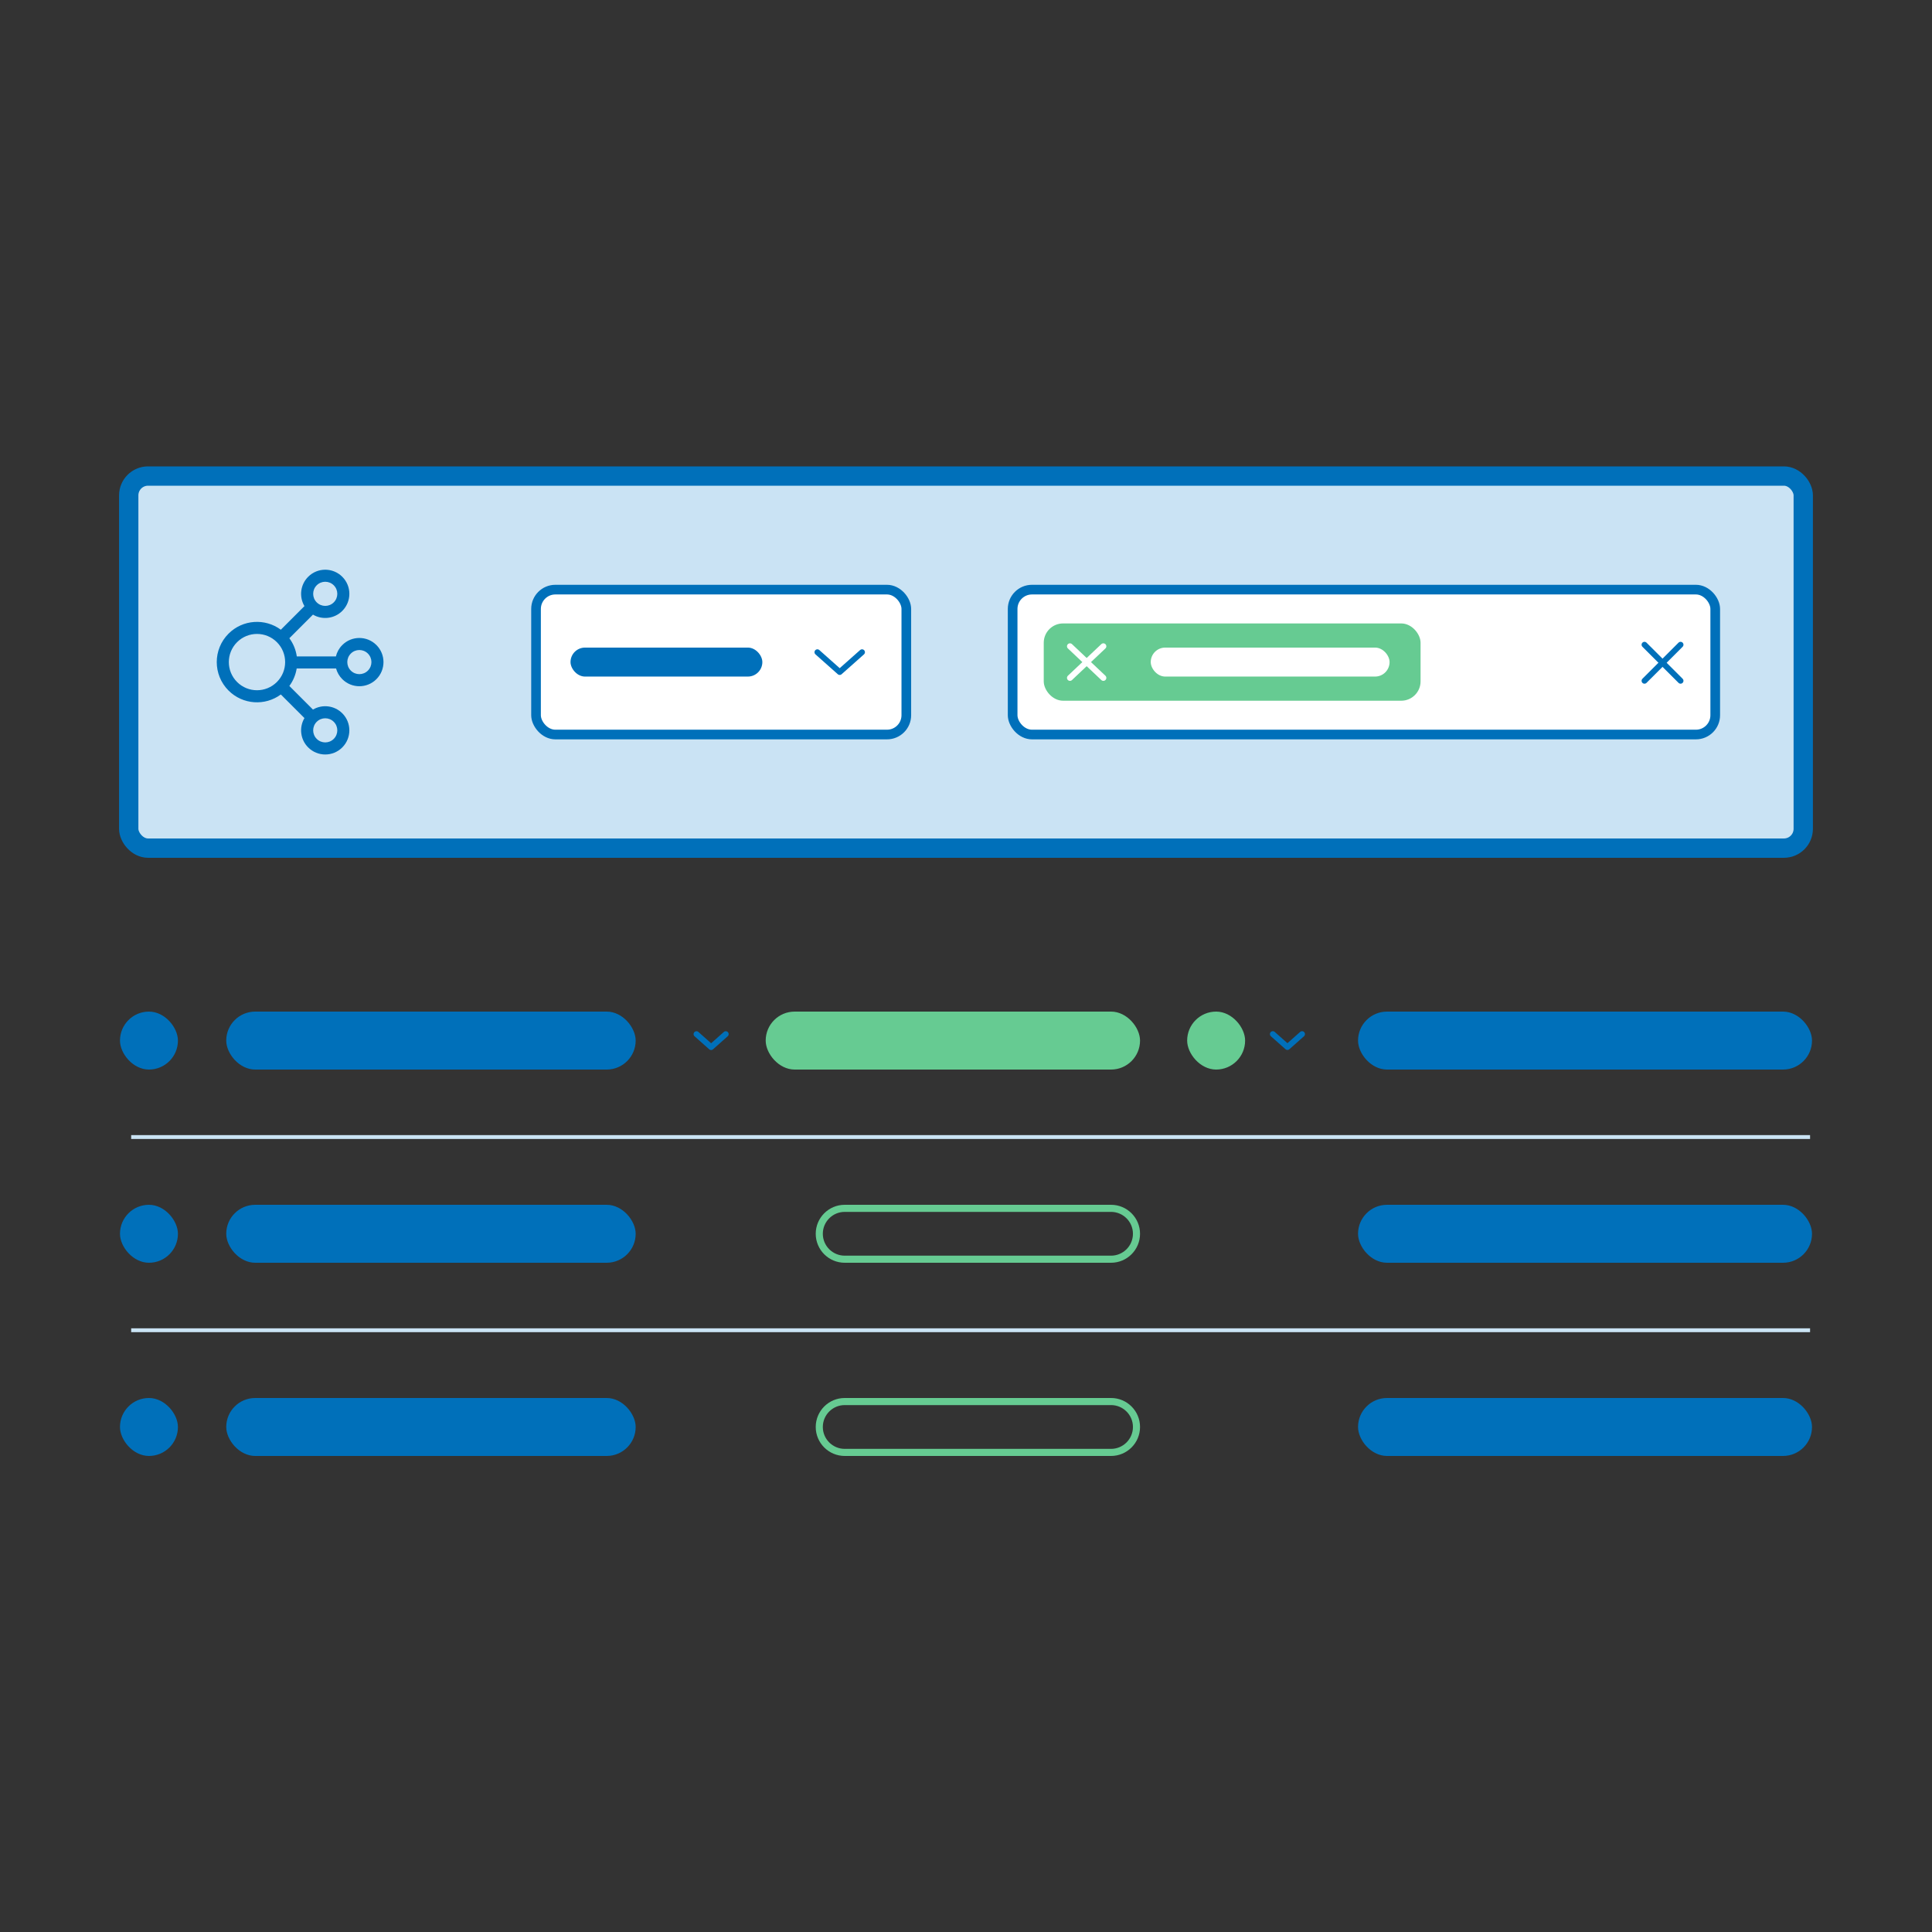 <?xml version="1.0" encoding="UTF-8"?><svg id="a" xmlns="http://www.w3.org/2000/svg" viewBox="0 0 1000 1000"><rect x="0" y="0" width="1000" height="1000" fill="#333333" stroke="none"/><rect x="66.63" y="246.4" width="866.73" height="192.59" rx="10" ry="10" style="fill:#cae3f4; stroke:#0070ba; stroke-width:10px;"/><rect x="277.45" y="305.19" width="191.66" height="75" rx="10" ry="10" style="fill:#fff; stroke:#0070ba; stroke-width:5px;"/><polyline points="423.08 337.58 434.63 347.85 446.19 337.58" style="fill:none; stroke:#0070ba; stroke-linecap:round; stroke-linejoin:round; stroke-width:3px;"/><rect x="295.3" y="335.19" width="99.29" height="15" rx="7.5" ry="7.5" style="fill:#0070ba;"/><rect x="524.14" y="305.19" width="363.66" height="75" rx="10" ry="10" style="fill:#fff; stroke:#0070ba; stroke-width:5px;"/><line x1="869.86" y1="333.7" x2="851.18" y2="352.38" style="fill:none; stroke:#0070ba; stroke-linecap:round; stroke-miterlimit:10; stroke-width:3px;"/><line x1="869.86" y1="352.38" x2="851.18" y2="333.7" style="fill:none; stroke:#0070ba; stroke-linecap:round; stroke-miterlimit:10; stroke-width:3px;"/><rect x="540.24" y="322.69" width="195.04" height="40" rx="10" ry="10" style="fill:#66cb92;"/><line x1="571.1" y1="334.52" x2="553.81" y2="350.87" style="fill:none; stroke:#fff; stroke-linecap:round; stroke-miterlimit:10; stroke-width:3.08px;"/><line x1="571.1" y1="350.87" x2="553.81" y2="334.52" style="fill:none; stroke:#fff; stroke-linecap:round; stroke-miterlimit:10; stroke-width:3.08px;"/><rect x="595.62" y="335.19" width="123.62" height="15" rx="7.5" ry="7.5" style="fill:#fff;"/><path d="M153.62,339.75c-.47-3.33-1.76-6.57-3.85-9.4l12.22-12.22c4.79,2.83,11.06,2.19,15.18-1.93,4.88-4.88,4.88-12.79,0-17.66-4.88-4.88-12.79-4.88-17.66,0-4.12,4.12-4.76,10.39-1.93,15.18l-12.22,12.22c-8.15-6.02-19.69-5.34-27.07,2.04-8.13,8.13-8.13,21.31,0,29.44,7.38,7.38,18.92,8.06,27.07,2.04l12.22,12.22c-2.83,4.79-2.19,11.06,1.93,15.18,4.88,4.88,12.79,4.88,17.66,0s4.88-12.79,0-17.66c-4.12-4.12-10.39-4.76-15.18-1.93l-12.22-12.22c2.02-2.73,3.28-5.84,3.79-9.05h20.39c.55,2.03,1.63,3.94,3.22,5.53,4.88,4.88,12.79,4.88,17.66,0,4.88-4.88,4.88-12.79,0-17.66-4.88-4.88-12.79-4.88-17.66,0-1.68,1.68-2.79,3.73-3.31,5.89h-20.24ZM143.32,353c5.69-5.69,5.69-14.92,0-20.61s-14.92-5.69-20.61,0c-5.69,5.69-5.69,14.92,0,20.61,5.69,5.69,14.92,5.69,20.61,0ZM172.76,382.44c2.44-2.44,2.44-6.39,0-8.83s-6.39-2.44-8.83,0-2.44,6.39,0,8.83,6.39,2.44,8.83,0ZM190.42,338.28c2.44,2.44,2.44,6.39,0,8.83s-6.39,2.44-8.83,0c-2.44-2.44-2.44-6.39,0-8.83,2.44-2.44,6.39-2.44,8.83,0ZM172.76,311.78c2.44-2.44,2.44-6.39,0-8.83s-6.39-2.44-8.83,0c-2.44,2.44-2.44,6.39,0,8.83s6.39,2.44,8.83,0Z" style="fill:#0070ba; fill-rule:evenodd;"/><rect x="62.1" y="723.6" width="30" height="30" rx="15" ry="15" style="fill:#0070ba;"/><rect x="117.1" y="723.6" width="211.92" height="30" rx="15" ry="15" style="fill:#0070ba;"/><path d="M575.08,727.27c6.24,0,11.33,5.08,11.33,11.33s-5.08,11.33-11.33,11.33h-137.86c-6.24,0-11.33-5.08-11.33-11.33s5.08-11.33,11.33-11.33h137.86M575.08,723.6h-137.86c-8.28,0-15,6.72-15,15s6.72,15,15,15h137.86c8.28,0,15-6.72,15-15s-6.72-15-15-15h0Z" style="fill:#66cb92;"/><rect x="702.92" y="723.6" width="234.97" height="30" rx="15" ry="15" style="fill:#0070ba;"/><rect x="62.1" y="623.6" width="30" height="30" rx="15" ry="15" style="fill:#0070ba;"/><rect x="117.1" y="623.6" width="211.92" height="30" rx="15" ry="15" style="fill:#0070ba;"/><path d="M575.08,627.27c6.24,0,11.33,5.08,11.33,11.33s-5.08,11.33-11.33,11.33h-137.86c-6.24,0-11.33-5.08-11.33-11.33s5.08-11.33,11.33-11.33h137.86M575.08,623.6h-137.86c-8.28,0-15,6.72-15,15s6.72,15,15,15h137.86c8.28,0,15-6.72,15-15s-6.72-15-15-15h0Z" style="fill:#66cb92;"/><rect x="702.92" y="623.6" width="234.97" height="30" rx="15" ry="15" style="fill:#0070ba;"/><rect x="62.1" y="523.6" width="30" height="30" rx="15" ry="15" style="fill:#0070ba;"/><rect x="117.1" y="523.6" width="211.92" height="30" rx="15" ry="15" style="fill:#0070ba;"/><rect x="396.32" y="523.6" width="193.76" height="30" rx="15" ry="15" style="fill:#66cb92;"/><rect x="702.92" y="523.6" width="234.97" height="30" rx="15" ry="15" style="fill:#0070ba;"/><rect x="614.47" y="523.6" width="30" height="30" rx="15" ry="15" style="fill:#66cb92;"/><polyline points="658.81 535.24 666.38 541.96 673.95 535.24" style="fill:none; stroke:#0070ba; stroke-linecap:round; stroke-linejoin:round; stroke-width:3px;"/><polyline points="360.5 535.26 368.08 541.99 375.65 535.26" style="fill:none; stroke:#0070ba; stroke-linecap:round; stroke-linejoin:round; stroke-width:3px;"/><rect x="67.89" y="587.53" width="869" height="2" style="fill:#cae3f4;"/><rect x="67.89" y="687.53" width="869" height="2" style="fill:#cae3f4;"/></svg>